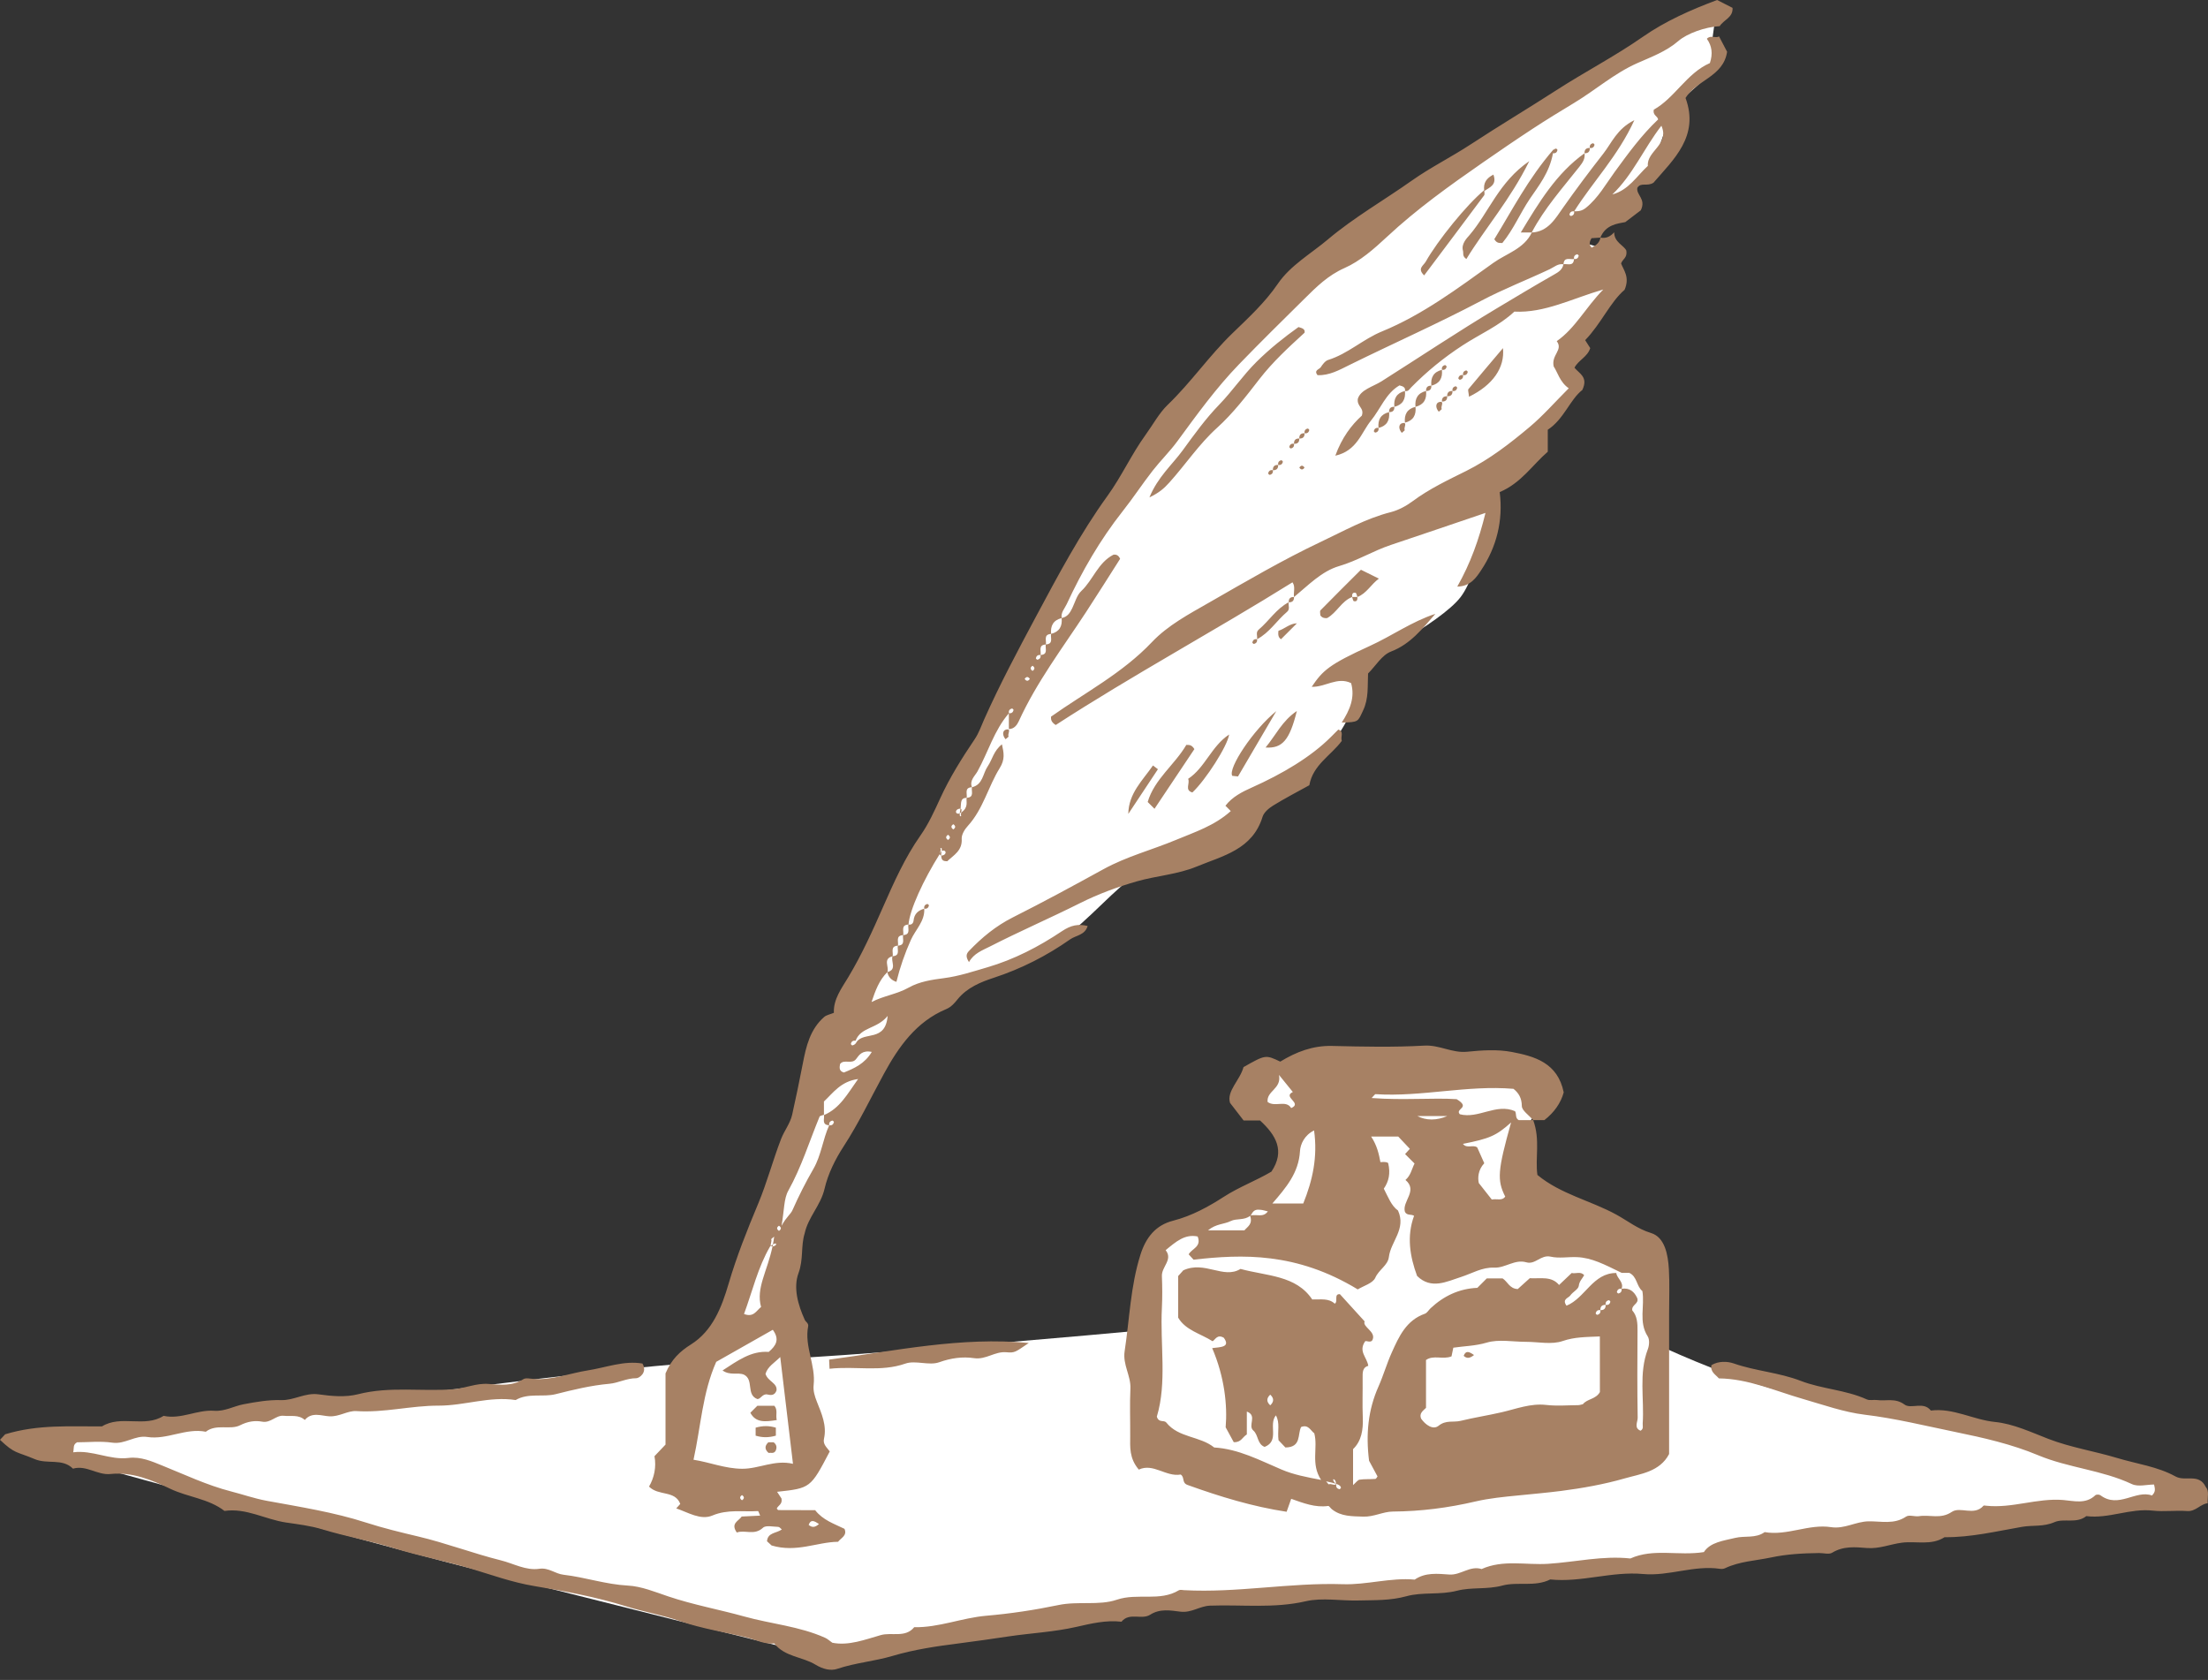 <?xml version="1.0" encoding="utf-8"?>
<!-- Generator: Adobe Illustrator 25.1.0, SVG Export Plug-In . SVG Version: 6.00 Build 0)  -->
<svg version="1.1" id="point" xmlns="http://www.w3.org/2000/svg" xmlns:xlink="http://www.w3.org/1999/xlink" x="0px" y="0px"
	 viewBox="0 0 418 318" style="enable-background:new 0 0 418 318;" xml:space="preserve">
<rect x="0" y="0" width="418" height="318" fill="#333333" stroke="none"/>
<style type="text/css">
	.st0{fill:#FFFFFF;}
	.st1{fill:#A78164;}
</style>
<path class="st0" d="M340.05,264c-8.37-1.85-17.63-5.54-24.88-8.81c0.59-5.92,1.2-16.68-1.79-18.6
	c-4.17-2.67-24.67-12.83-24.67-12.83s-1.07-7.3,0-9.77s4.67-6.57,4.67-6.57s-0.31-4-7.49-4.83c-7.18-0.83-34.75-0.33-40.97,0
	s-9.71,1.05-8.71,4.03c1,2.97,8,5.44,7.67,7.37c-0.33,1.93-0.24,8.27-3.87,10.6s-11.22,5.02-14.59,6.93
	c-3.37,1.91-7.54,3.74-8.71,9.41c-0.67,3.26-0.96,7.74-1.08,10.95c-7.76,0.72-41.71,3.8-64.95,5.22l-2.87-10.84c0,0-0.1-9,4.4-18
	s9.67-24.1,13.83-29.21c4.17-5.12,7.54-10.68,13.77-13.18c6.23-2.51,9.24-1.82,16-4.94c6.76-3.12,11.5-8.83,16.45-13.17
	c4.95-4.33,15.11-6,19.45-9.25c4.33-3.25,17.17-13.06,20-16.99c2.83-3.93,4.35-6.93,5.26-9.76c0.91-2.83,0-5.74,0-5.74
	s15.71-7.98,19.55-13.01c3.84-5.03,6.36-20.58,6.36-20.58l9.5-12.92l5.67-6.5l-1.17-7.1l8.35-12.14l-1.52-6.67l-6.17-1.83
	l15.17-13.5l4.17-11.83c0,0,8.16-6.23,8.67-9c0.51-2.77-1.33-3.93-1.33-3.93l0.66-4.73c0,0-30.3,16.17-36.98,20.83
	s-49.53,35.46-55.61,42.81s-25.58,37.74-33.33,50.3s-28.75,53.74-33.08,62.73c-4.33,8.99-9.67,18.96-9.67,18.96l-8.75,24.69
	l-10.25,29.13l-3.9,6.15c-25.85,1.31-128.27,16.14-128.27,16.14s59.49,16.45,79.12,21.58s74.79,18.83,74.79,18.83
	s35.09-7.33,65.94-11.33s86.16-5.12,108.82-10.05c22.67-4.93,78.67-9.62,78.67-9.62C404.72,274.42,357.05,267.76,340.05,264z"/>
<path class="st1" d="M252.9,280.87c0,0.02-0.01,0.02-0.02,0.03c-0.02-0.02-0.03-0.04-0.05-0.05
	C252.85,280.86,252.88,280.86,252.9,280.87z M213.96,271.84c0.02-3-0.1-6,0.04-8.99c0.11-2.45-1.49-4.52-1.09-7.09
	c0.93-6.09,1.1-12.28,2.99-18.25c1.05-3.33,2.93-5.61,6.19-6.44c3.52-0.9,6.69-2.65,9.59-4.52c2.92-1.88,6.11-3.05,9.02-4.77
	c2.62-3.93,0.86-6.9-2.16-9.68c-0.89,0-1.87,0-3.11,0c-0.63-0.81-1.33-1.72-2.57-3.33c-0.69-2.23,1.89-4.29,2.55-6.77
	c4.17-2.36,4.17-2.36,6.96-1.04c3.03-1.85,6.16-3.05,9.79-2.97c5.83,0.14,11.67,0.27,17.48-0.06c2.86-0.16,5.26,1.44,8.09,1.16
	c2.8-0.28,5.74-0.48,8.47,0.04c4.31,0.82,8.69,2.04,9.83,7.65c-0.54,1.99-1.78,3.79-3.66,5.25c-0.73,0-1.56,0-2.13,0
	c-0.83-0.97-2.13-1.81-2.14-2.67c-0.02-1.54-0.61-2.47-1.58-3.25c-8.81-0.74-17.4,1.57-26.12,1.01c-0.11-0.01-0.23,0.22-0.74,0.73
	c5.99,0.46,11.68-0.08,16.1,0.22c2.78,1.67-0.38,1.76,0.6,2.85c3.54,0.93,6.85-2.13,10.45-0.58c0.33,0.5-0.02,1.31,0.7,1.69
	c0.81,0,1.64,0,2.74,0c1.37,3.72,0.34,7.21,0.8,10.38c4.44,3.67,10.05,4.83,14.94,7.51c2.12,1.16,4.03,2.71,6.56,3.48
	c2.64,0.8,3.23,4.13,3.39,6.88c0.16,2.82,0.04,5.66,0.04,8.49c0,8.83,0,17.65,0,26.47c-1.76,3.38-5.44,3.76-8.39,4.61
	c-3.89,1.12-7.98,1.85-12.08,2.38c-2.7,0.34-5.39,0.58-8.1,0.85c-2.7,0.26-5.49,0.54-8.04,1.13c-5.21,1.22-10.37,1.88-15.7,1.92
	c-1.82,0.01-3.6,1.03-5.58,0.96c-2.1-0.08-4.17,0.01-5.94-1.39c-0.26-0.2-0.52-0.66-0.72-0.63c-2.44,0.35-4.71-0.55-6.99-1.35
	c-0.34,0.97-0.55,1.55-0.87,2.45c-6.41-0.97-12.6-2.86-18.74-5.07c-1.17-0.42-0.49-1.43-1.31-1.98c-2.78,0.5-5.2-2.22-7.93-0.93
	C213.76,276.04,213.95,273.93,213.96,271.84z M253.86,281.6c-0.07-0.29-0.22-0.49-0.96-0.73c0.01-0.08,0.01-0.18-0.01-0.31
	c-0.16-0.77-1.03-0.76-0.05,0.29c-0.41-0.13-0.97-0.27-1.79-0.44c0.18,0.21,0.47,0.59,0.51,0.57c0.37-0.23,1.19,0.34,1.32-0.07
	c0.04,0.04,0.05,0.06,0.09,0.1c-0.09,0.48,0.14,0.78,0.59,0.89C253.64,281.91,253.88,281.68,253.86,281.6z M302.87,252.98
	c-2.63,0.12-4.78,0.09-7.04,0.87c-2.08,0.72-4.61,0.15-6.94,0.15c-2.5,0-5.15-0.53-7.44,0.15c-2.15,0.64-4.34,0.66-6.32,0.96
	c-0.17,0.8-0.26,1.26-0.34,1.64c-1.64,0.67-3.39-0.32-4.83,0.69c0,3.06,0,6.06,0,9.06c-0.58,0.56-1.33,1.04-0.93,2.04
	c0.83,1.18,2.25,2.2,3.31,1.35c1.4-1.14,2.8-0.6,4.16-0.93c2.58-0.63,5.2-1.03,7.79-1.63c2.75-0.63,5.48-1.73,8.46-1.38
	c1.97,0.23,3.99,0.05,5.99,0.04c0.31,0,0.61-0.12,0.92-0.18c0.81-1.04,2.43-0.9,3.22-2.3C302.87,260.25,302.87,256.8,302.87,252.98z
	 M304.86,246.41c0.02-0.08-0.22-0.31-0.29-0.29c-0.46,0.1-0.68,0.41-0.6,0.89c-0.69-0.03-1.03,0.31-1,1
	c-0.48-0.09-0.78,0.13-0.89,0.59c-0.02,0.08,0.22,0.31,0.29,0.29c0.46-0.1,0.68-0.41,0.6-0.89c0.69,0.03,1.03-0.31,1-1
	C304.45,247.09,304.76,246.87,304.86,246.41z M276.95,216.53c0.74,0.97,1.94,0.06,2.71,0.68c0.45,1.01,0.89,1.99,1.33,2.98
	c-1.23,1.32-1.24,2.87-1.03,3.76c1.11,1.41,1.83,2.32,2.45,3.11c1.02-0.18,1.93,0.3,2.55-0.54c-1.57-3.12-1.45-4.93,1.11-14.05
	C283.24,215.01,282,215.52,276.95,216.53z M268.32,211.26c1.65,0.87,3.65,0.87,5.67,0C272.1,211.26,270.21,211.26,268.32,211.26z
	 M244.44,209.75c2.21-0.95-1.73-2.08,0.31-3.04c-0.83-1.03-1.53-1.89-2.62-3.23c0.51,2.66-2.38,3-2.16,5.11
	C241.36,209.66,243.45,208.13,244.44,209.75z M240.87,227.82c2.12,0,4.01,0,5.85,0c1.78-4.41,2.75-8.81,2.05-13.83
	c-1.82,0.88-2.6,2.61-2.67,3.93C245.86,222.01,243.49,224.78,240.87,227.82z M236.72,230.08c1.26-0.27,2.4,0.45,3.3-0.77
	c-0.53-0.12-0.95-0.27-1.38-0.3c-0.61-0.05-1.26-0.15-1.78,0.95C236.81,230.01,236.76,230.04,236.72,230.08z M228.69,232.9
	c2.67,0,4.78,0,6.89,0c0.59-0.71,1.62-1.17,1.08-2.76c-1.05,0.9-2.61,0.46-3.67,1C231.76,231.76,230.2,231.63,228.69,232.9z
	 M219,268.17c0.42,1.27,1.32,0.52,1.82,1.14c2.31,2.88,6.34,2.51,9.04,4.69c4.62,0.28,8.63,2.43,12.76,4.18
	c2.3,0.98,4.67,1.42,7.48,1.96c-2.01-3.06-0.55-6.06-1.29-8.82c-0.73-0.56-1.14-1.74-2.5-1.19c-0.7,1.35,0.11,3.84-2.97,3.87
	c-0.38-0.4-0.93-0.98-1.3-1.37c-0.24-1.74,0.32-3.25-0.5-4.71c-1.47,1.8,0.77,4.82-2.13,5.97c-1.44-0.54-1.16-2.26-2.14-3.1
	c-1.11-0.96,0.83-2.81-1.23-3.59c0,1.51,0,2.96,0,4.33c-0.85,0.5-1.07,1.55-2.48,1.46c-0.25-0.46-0.65-1.19-1.53-2.81
	c0.35-4.13-0.2-9.51-2.55-14.99c1.63-0.2,3.5-0.17,2.2-1.96c-1.23-0.71-1.58,0.32-2.12,0.66c-2.28-1.45-5.11-2.07-6.52-4.47
	c0-2.75,0-5.4,0-7.87c0.56-0.62,1-1.11,0.96-1.08c4.08-1.89,7.63,1.73,10.84-0.27c5.04,1.37,10.51,1.19,13.58,5.78
	c1.65,0.04,3.1-0.28,4.27,0.8c0.68-0.41-0.24-1.87,0.97-1.8c1.62,1.78,3.15,3.47,4.68,5.15c-0.46,1.04,2.08,1.88,1.54,3.38
	c-0.3,0.88-1.28,0.13-1.47,0.43c-1.28,1.91,0.38,2.97,0.62,4.6c-1.11,0.29-1.08,1.28-1.07,2.29c0.03,2.5-0.07,5,0.03,7.49
	c0.1,2.34-0.25,4.47-1.84,5.99c0,2.3,0,4.42,0,6.81c0.58-0.5,0.88-0.98,1.25-1.03c0.97-0.14,1.97-0.06,2.96-0.14
	c0.18-0.02,0.34-0.38,0.42-0.47c-0.62-1.16-1.21-2.25-1.6-2.97c-0.64-5.09-0.17-9.66,1.78-14.04c0.94-2.11,1.57-4.35,2.52-6.45
	c1.36-3.03,2.74-6.1,6.27-7.34c0.42-0.15,0.71-0.69,1.07-1.03c2.5-2.34,5.43-3.72,8.86-3.87c0.61-0.61,1.2-1.2,1.79-1.79
	c0.99,0,1.99,0,2.98,0c0.95,0.59,1.31,1.96,2.88,2.02c0.72-0.65,1.54-1.39,2.27-2.05c2.09,0.11,4.11-0.45,5.55,1.28
	c0.96-0.91,1.67-1.59,2.39-2.27c0.78,0.2,1.68-0.38,2.36,0.42c-0.36,0.66-0.92,1.13-1.02,2.02c-0.08,0.65-1.14,1.14-1.6,1.81
	c-0.35,0.51-1.63,0.68-0.72,1.94c3.55-1.45,4.98-6.21,9.42-6.19c0.14,1.06,1.49,1.73,1,3c-0.48-0.09-0.78,0.13-0.89,0.59
	c-0.02,0.08,0.22,0.31,0.29,0.29c0.46-0.1,0.68-0.41,0.6-0.89c1.53-0.24,2.42,0.56,2.97,1.77c0.37,1.1-1.13,1.23-0.94,2.33
	c0.93,1.04,1.01,2.43,0.99,3.9c-0.04,5.48-0.06,10.95,0.03,16.43c0.01,0.77-0.75,1.92,0.55,2.44c0.62-0.36,0.37-0.91,0.4-1.38
	c0.32-4.68-0.78-9.44,0.97-14.04c0.28-0.72,0.36-1.85-0.02-2.44c-1.76-2.73-0.53-5.74-1.01-8.58c-1.13-0.9-0.97-2.75-2.48-3.44
	c-0.79,0-1.62,0-1.45-0.01c-3.25-1.58-5.64-2.86-8.46-2.97c-1.66-0.07-3.4,0.27-4.98-0.09c-1.84-0.42-2.9,1.57-4.6,1.07
	c-2.19-0.63-3.98,1.1-6.08,1.01c-2.28-0.1-4.18,1.09-6.26,1.76c-2.72,0.87-5.67,2.44-8.34-0.19c-1.35-3.67-2-7.48-0.57-11.38
	c-0.52-0.36-1.33,0.01-1.73-0.75c-0.59-1.99,2.53-3.98,0.1-6.04c1-0.84,1.19-2.07,1.72-3.11c-0.63-0.63-1.22-1.21-1.79-1.79
	c0.32-0.35,0.64-0.7,0.9-0.99c-0.83-0.87-1.62-1.72-2.2-2.33c-1.72,0-3.17,0-5.13,0c1.13,1.71,1.47,3.31,1.76,4.85
	c0.88-0.09,1.34,0.01,1.47,0.2c0.46,1.92,0.12,3.45-0.83,4.82c0.82,1.57,1.42,3.24,2.69,4.14c1.59,3.5-1.37,5.85-1.73,8.8
	c-0.19,1.58-1.9,2.39-2.57,3.92c-0.46,1.05-2.23,1.53-3.32,2.21c-11.64-7.07-21.85-6.67-31.09-5.63c-0.31-0.34-0.62-0.69-0.92-1.01
	c0.59-1.09,2.48-1.4,1.7-3.38c-2.43-0.5-4.09,0.97-6.06,2.59c1.43,1.81-0.78,3.12-0.71,4.91c0.08,2,0.1,4,0,5.99
	C219.6,254.6,220.95,261.68,219,268.17z M240.47,264c-0.73,0.68-0.73,1.34,0,2.02C241.2,265.34,241.2,264.67,240.47,264z
	 M177.92,161.59c-0.02,0.19,0.03,0.33,0.25,0.34c0-0.24,0.02-0.52,0.1-0.89C178.15,161.22,178.03,161.41,177.92,161.59z
	 M146.33,235.56c-0.11,0.07-0.24,0.16-0.38,0.27c0.04,0.07,0.15,0.11,0.31,0.1C146.28,235.81,146.31,235.68,146.33,235.56z
	 M181.82,153.07c-0.03,0.28-0.07,0.57-0.15,0.9c0.1-0.06,0.19-0.12,0.28-0.18C182.03,153.45,182.13,153.12,181.82,153.07z
	 M122.87,281.4c0.98-1.69,1.41-3.68,1.03-5.75c0.72-0.76,1.4-1.47,2.09-2.2c0-4.65,0-9.31,0-13.47c1.12-2.66,2.7-4.15,4.84-5.5
	c4.08-2.57,5.8-7.04,7.1-11.47c1.53-5.2,3.52-10.19,5.61-15.18c1.66-3.97,2.76-8.17,4.32-12.21c0.62-1.61,1.74-2.96,2.11-4.63
	c0.72-3.21,1.38-6.44,2.01-9.67c0.63-3.28,1.39-6.49,4.04-8.81c0.44-0.38,1.12-0.49,1.84-0.79c-0.11-2.58,1.47-4.64,2.72-6.73
	c2.56-4.26,4.58-8.73,6.58-13.28c2.04-4.62,4.13-9.35,7.1-13.57c1.5-2.13,2.61-4.57,3.7-6.95c1.82-3.99,4.13-7.66,6.57-11.28
	c0.77-1.14,1.23-2.48,1.79-3.75c2.96-6.63,6.38-13.05,9.79-19.42c4.18-7.8,8.35-15.68,13.56-22.89c2.67-3.69,4.53-7.85,7.21-11.55
	c1.37-1.89,2.58-4.14,4.18-5.67c4.4-4.23,7.85-9.28,12.23-13.52c3.04-2.94,6.16-5.8,8.61-9.38c2.39-3.51,6.28-5.7,9.5-8.42
	c4.91-4.14,10.57-7.38,15.84-11.1c3.58-2.53,7.52-4.48,11.19-6.89c5.34-3.5,10.84-6.78,16.22-10.25
	c5.36-3.46,11.06-6.41,16.31-10.07c4.35-3.03,9.16-5.15,14.11-7c0.95,0.49,1.92,0.98,2.92,1.49c0.13,1.82-1.69,2.27-2.43,3.46
	c-2.76,0.15-6.18,1.38-7.85,2.83c-2.28,1.97-5.09,2.99-7.77,4.18c-4.34,1.93-7.88,5.07-11.89,7.49c-2.67,1.61-5.33,3.24-7.94,4.95
	c-3.16,2.07-6.27,4.2-9.37,6.35c-6.31,4.38-12.54,8.83-18.18,14.09c-2.43,2.26-5.06,4.59-8.03,5.9c-3.12,1.38-5.31,3.56-7.58,5.81
	c-4.15,4.1-8.31,8.19-12.36,12.38c-4.36,4.5-8.02,9.58-11.72,14.62c-1.42,1.93-3.16,3.63-4.66,5.55c-1.96,2.51-3.7,5.18-5.66,7.65
	c-4.31,5.46-7.71,11.37-10.62,17.63c-0.41,0.87-1.13,1.56-0.94,2.62c-1.58,0.39-2.16,1.45-2,3c-1.5,0.09-0.85,1.24-1,2
	c-1.5,0.09-0.85,1.24-1,2c-0.48-0.08-0.78,0.14-0.89,0.59c-0.02,0.08,0.22,0.31,0.29,0.29c0.46-0.1,0.68-0.41,0.59-0.89
	c1.5-0.09,0.85-1.24,1-2c1.5-0.09,0.85-1.24,1-2c1.58-0.39,2.16-1.45,2-3c1.07-0.19,1.58-0.97,2.01-1.87
	c0.53-1.11,0.87-2.46,1.72-3.25c2.24-2.11,3.14-5.37,6.1-6.88c0.44-0.03,0.91,0.03,1.24,0.79c-2.08,3.26-4.23,6.7-6.45,10.09
	c-4.44,6.78-9.36,13.25-12.75,20.69c-0.28,0.6-0.85,1.47-1.86,1.44c0-1,0-2,0-3c0.48,0.08,0.78-0.14,0.89-0.59
	c0.02-0.08-0.22-0.31-0.29-0.29c-0.46,0.1-0.68,0.41-0.59,0.89c-2.8,3.23-3.93,7.36-5.95,11.01c-0.49,0.88-1.55,1.71-1.05,2.99
	c-1.5,0.09-0.85,1.24-1,2c-1.22,0.07-1.02,0.85-1.15,2.07c-0.07-0.01-0.17-0.01-0.3,0.02c-0.81,0.16-0.77,1.15,0.15,0.88
	c-0.09,0.78,0.29,0.49,0.27,0.45c-0.1-0.16-0.05-0.4,0.01-0.63c1.44-1,0.88-2.07,1.02-2.78c1.5-0.09,0.85-1.24,1-2
	c2.09-0.48,2.05-2.6,2.98-3.95c0.88-1.28,1.12-2.95,2.7-4.17c0.37,1.65,0.6,2.85-0.42,4.49c-2.19,3.53-3.13,7.76-6.03,10.94
	c-0.6,0.65-1.22,1.66-1.17,2.46c0.14,2.23-1.5,3.07-2.74,4.24c-0.58-0.02-1.14-0.04-1.13-1.08c0.07,0,0.14,0,0.25-0.02
	c0.81-0.16,0.77-1.15-0.15-0.88c0.09-0.78-0.29-0.49-0.27-0.45c0.15,0.25-0.05,0.69-0.08,1c-3.17,5.02-5.73,10.65-5.95,13.41
	c-1.5,0.09-0.85,1.24-1,2c-1.5,0.09-0.85,1.24-1,2c-1.5,0.09-0.85,1.24-1,2c-1.93,0.47-0.62,2.02-1,3c-1.55,1.52-2.27,3.5-3,5.67
	c2.28-1.18,4.83-1.49,6.99-2.71c2.11-1.19,4.5-1.52,6.71-1.81c2.87-0.37,5.46-1.25,8.18-2.04c5.14-1.5,9.8-3.93,14.15-6.84
	c1.75-1.17,3.08-1.41,4.88-1c-0.49,1.74-2.2,1.76-3.3,2.53c-4.45,3.12-9.25,5.57-14.47,7.28c-2.48,0.81-5.03,1.85-6.83,4.05
	c-0.59,0.73-1.21,1.48-2.2,1.89c-5.64,2.37-8.97,7.1-11.74,12.18c-2.53,4.63-4.78,9.38-7.68,13.84c-1.53,2.35-2.94,5.16-3.58,7.96
	c-0.73,3.17-3.11,5.38-3.77,8.47c-0.75,2.39-0.2,4.89-1.16,7.5c-1.03,2.78-0.11,6.02,1.18,8.86c0.19,0.41,0.76,0.63,0.64,1.24
	c-0.74,3.79,1.46,7.3,1.04,11.09c-0.12,1.06,0.18,2.09,0.63,3.21c0.85,2.14,1.9,4.46,1.33,6.95c-0.26,1.11,0.63,1.74,1.09,2.42
	c-3.64,6.95-3.64,6.95-9.97,7.64c0.32,0.49,0.65,0.99,0.83,1.26c0.23,1.12-0.64,1.3-0.89,1.91c0.07,0.07,0.19,0.29,0.3,0.29
	c2.31,0.02,4.63,0.02,6.97,0.02c1.46,1.89,3.59,2.57,5.55,3.53c0.55,1.28-0.63,1.69-1.22,2.45c-4.01,0.05-7.84,2.1-12.58,0.7
	c0.08,0.07-0.4-0.37-0.87-0.8c0.14-1.68,1.75-1.48,2.81-2.23c-0.24-0.19-0.46-0.49-0.68-0.49c-0.98-0.02-2.34-0.35-2.89,0.16
	c-1.66,1.55-3.45,0.33-4.95,0.91c-1.25-1.75,0.36-2.18,0.92-3.03c1.12-0.05,2.24-0.11,3.49-0.17c-0.2-0.43-0.32-0.87-0.41-0.86
	c-2.88,0.18-5.73-0.38-8.63,0.84c-2.22,0.94-4.6-0.59-6.84-1.35c0.21-0.24,0.42-0.47,0.76-0.85
	C127.79,282.06,124.66,283.23,122.87,281.4z M153.09,288.66c0.62,0.5,1.18,0.53,1.95-0.18
	C154.11,287.87,153.47,287.56,153.09,288.66z M195.47,127c0.47-0.32,0.47-0.66,0-0.98C195,126.34,195,126.67,195.47,127z
	 M193.98,128.51c0.32,0.47,0.66,0.47,0.98,0C194.64,128.04,194.3,128.04,193.98,128.51z M180.47,157c0.47-0.32,0.47-0.66,0-0.98
	C180,156.34,180,156.67,180.47,157z M179.47,159c0.47-0.32,0.47-0.66,0-0.98C179,158.34,179,158.67,179.47,159z M140.47,283.01
	c-0.47,0.32-0.47,0.66,0,0.98C140.94,283.67,140.94,283.34,140.47,283.01z M161.08,197.6c-0.02,0.08,0.22,0.31,0.29,0.29
	c0.46-0.1,0.68-0.41,0.77-0.62c1.38-2.09,5.49,0.06,5.9-4.96c-2.02,2.51-5.05,2.04-6.07,4.7
	C161.49,196.92,161.18,197.14,161.08,197.6z M159.76,203.02c1.95-0.79,3.92-1.64,5.28-3.9c-1.79-0.37-2.4,0.58-2.94,1.31
	c-0.84,1.16-2.31-0.04-3.07,0.99C158.91,202.11,158.83,202.76,159.76,203.02z M147.95,232.04c1-1.79,1.71-2.15,2.08-2.98
	c1.18-2.67,2.51-5.29,3.97-7.82c1.49-2.59,1.76-5.58,2.98-8.24c0.48,0.09,0.78-0.14,0.89-0.59c0.02-0.08-0.22-0.31-0.29-0.29
	c-0.46,0.1-0.68,0.41-0.6,0.89c-1.5-0.09-0.85-1.24-1-1.93c3.04-1.3,4.44-4,6.47-6.83c-3.28,0.45-4.71,2.6-6.47,4.26
	c0,0.85,0,1.68,0,2.51c-0.28,0.12-0.74,0.16-0.83,0.36c-1.93,4.68-3.42,9.53-5.91,14C148.37,226.93,148.49,229.04,147.95,232.04z
	 M147.47,233c0.47-0.32,0.47-0.66,0-0.98C147,232.34,147,232.67,147.47,233z M140.85,248.73c1.82,0.7,2.31-0.6,3.23-1.33
	c-1-3.58,1.18-6.7,2.17-11.47c0.05,0,0.09,0,0.16-0.01c0.69-0.14,0.75-0.86-0.09-0.36c0.09-0.48,0.18-0.97,0.24-1.48
	c-0.21,0.18-0.59,0.47-0.57,0.51c0.2,0.32-0.2,0.98-0.05,1.24c-0.05,0.04-0.09,0.06-0.14,0.1
	C143.46,239.92,142.46,244.39,140.85,248.73z M131.29,276.32c3.08,0.48,5.98,1.69,9.2,1.71c3.22,0.02,6.14-1.76,9.63-0.94
	c-0.82-6.86-1.58-13.22-2.41-20.21c-1.12,1.12-2.36,1.77-2.79,3.18c0.43,1.44,2.29,1.73,2.08,3.16c-0.37,1.02-1.14,0.88-1.72,0.75
	c-0.93-0.2-1.23,0.85-1.89,0.87c-2.21-0.82-0.6-3.66-2.56-4.63c-1.18-0.49-2.6,0.24-4.04-0.79c2.84-1.84,5.42-3.76,8.74-3.51
	c1.41-1.2,2.1-2.37,0.77-4.19c-3.62,2.05-7.25,4.1-10.71,6.07C132.97,263.7,132.7,269.93,131.29,276.32z M417.57,281.46
	c-1.3-2.66-3.85-0.94-5.73-1.98c-3.4-1.88-7.34-2.37-11.04-3.49c-4.3-1.3-8.77-1.98-13-3.61c-3.31-1.28-6.67-2.87-10.12-3.21
	c-4.14-0.41-7.9-2.7-12.15-2.16c-1.4-1.81-3.74-0.21-4.99-1.14c-1.76-1.3-3.47-0.61-5.18-0.85c-0.65-0.09-1.4,0.13-1.95-0.12
	c-4.01-1.82-8.48-1.95-12.54-3.52c-4.09-1.58-8.5-1.84-12.63-3.28c-1.22-0.43-2.91-0.49-4.24,0.31c-0.26,1.31,0.78,1.78,1.4,2.51
	c5.59,0.07,10.64,2.37,15.88,3.88c3.88,1.12,7.81,2.52,11.7,2.99c5.85,0.7,11.5,2.11,17.21,3.28c5.31,1.09,10.65,2.3,15.66,4.4
	c5.75,2.4,12.07,2.79,17.74,5.46c1.19,0.56,2.86,0.08,4.2,0.08c0.19,0.88,0.33,1.35-0.4,2.08c-3.05-1.14-6.32,2.54-9.76-0.05
	c-0.21-0.16-0.79-0.17-0.96,0c-1.82,1.75-4.1,1.06-6.1,0.9c-4.94-0.4-9.67,1.62-14.59,1.08c-0.16-0.02-0.42-0.07-0.49,0.01
	c-1.75,2-4.4,0.08-5.99,1.16c-2.11,1.43-4.15,0.49-6.19,0.81c-0.81,0.13-1.89-0.31-2.46,0.08c-2.27,1.54-4.74,0.86-7.12,0.9
	c-2.43,0.04-4.54,1.49-7.09,1.1c-4.22-0.65-8.29,1.68-12.57,0.94c-1.7,1.23-3.75,0.65-5.56,1.09c-2.22,0.54-4.72,0.81-5.95,2.69
	c-4.84,0.77-9.5-0.77-13.91,1.21c-5.25-0.57-10.39,0.68-15.58,1.01c-4.2,0.27-8.51-0.84-12.58,0.99c-2.2-0.7-3.94,1.18-6.09,1.04
	c-2.23-0.15-4.55-0.44-6.58,0.96c-4.58-0.41-9.1,1.02-13.58,0.87c-10.08-0.33-20.03,1.68-30.08,1.13c-0.33-0.02-0.74-0.13-0.99,0.02
	c-3.64,2.19-7.83,0.46-11.75,1.79c-3.39,1.15-7.3,0.22-11.06,1.01c-4.47,0.93-9.09,1.63-13.64,2.02c-4.64,0.4-8.99,2.26-13.65,2.17
	c-1.69,2.07-4.25,0.9-6.35,1.5c-2.95,0.84-6.08,2.06-9.15,1.44c-0.56-0.39-0.92-0.74-1.35-0.93c-4.89-2.2-10.24-2.62-15.33-4.04
	c-4.78-1.33-9.67-2.21-14.41-3.81c-2.46-0.83-5.06-1.91-7.62-2.04c-4.18-0.22-8.09-1.58-12.17-2.05c-1.6-0.18-2.8-1.39-4.59-1.13
	c-2.55,0.38-4.87-1-7.3-1.6c-5.27-1.32-10.34-3.26-15.66-4.52c-3.25-0.77-6.61-1.58-9.86-2.63c-6.08-1.96-12.48-2.96-18.79-4.12
	c-2.33-0.43-4.51-1.2-6.77-1.78c-4.51-1.16-8.69-3.15-12.98-4.88c-1.97-0.79-4.05-1.74-6.42-1.45c-3.54,0.44-6.81-1.54-10.46-1.07
	c0.19-0.87-0.09-1.43,0.73-1.89c2.06,0,4.42-0.26,6.69,0.07c2.39,0.34,4.28-1.44,6.6-1.08c3.77,0.58,7.29-1.75,11.08-0.99
	c2-1.56,4.63-0.28,6.48-1.22c1.5-0.76,2.87-0.93,4.17-0.69c1.68,0.31,2.6-1.26,4.1-1.11c1.36,0.14,2.82-0.27,3.99,0.79
	c1.34-1.58,3.14-0.77,4.67-0.69c1.86,0.1,3.46-1.09,5.08-0.99c5.27,0.35,10.39-1.05,15.59-1.03c4.9,0.01,9.65-1.82,14.58-1.06
	c2.39-1.4,5.13-0.5,7.56-1.11c3.38-0.85,6.7-1.66,10.19-1.97c1.68-0.15,3.26-1.06,5.09-1.05c0.55,0,2.17-1.1,1.16-2.78
	c-3.48-0.6-6.91,0.76-10.3,1.29c-3.41,0.53-6.71,1.87-10.27,1.63c-0.66-0.04-1.5-0.26-1.97,0.04c-2.09,1.34-4.39,1.08-6.61,0.9
	c-2.33-0.18-4.4,0.83-6.59,1c-6.02,0.47-12.08-0.59-18.1,0.95c-2.35,0.6-5.01,0.37-7.46,0.02c-2.56-0.36-4.66,1.17-7.1,1.09
	c-2.41-0.07-4.74,0.34-7.12,0.79c-1.85,0.35-3.55,1.38-5.55,1.23c-3.23-0.24-6.28,1.68-9.58,0.96c-3.61,2.3-8.05-0.24-11.67,2
	c-6.03,0.04-12.08-0.41-18.32,1.49c-0.13,0.13-0.55,0.59-0.98,1.05c2.85,2.71,3.07,2.17,6.57,3.65c2.43,1.03,5.24-0.21,7.25,1.81
	c2.51-0.74,4.63,1.27,7.09,1.01c4.1-0.42,7.77,1.1,11.33,2.8c3.35,1.6,7.23,1.85,10.26,4.19c4.11-0.6,7.72,1.61,11.64,2.19
	c2.24,0.33,4.63,0.61,6.9,1.3c4.46,1.36,9.09,2.17,13.53,3.56c4.74,1.49,9.63,2.4,14.39,3.82c4,1.2,7.93,2.64,12.18,3.35
	c5.8,0.97,11.7,2.06,17.36,3.83c3.41,1.07,6.92,1.65,10.31,2.83c4.1,1.43,8.48,2.06,12.71,3.12c1.67,0.42,3.24,1.3,5.05,1.08
	c2,2.56,5.34,2.51,7.81,4.02c1.47,0.89,2.91,1.2,4.13,0.79c3.43-1.15,7.04-1.43,10.48-2.45c4.09-1.21,8.3-1.83,12.49-2.36
	c3.18-0.4,6.41-0.88,9.54-1.34c4.22-0.62,8.52-0.83,12.7-1.78c2.83-0.64,5.65-1.33,8.59-0.99c1.49-1.84,3.83-0.29,5.44-1.33
	c1.86-1.19,3.88-0.8,5.72-0.57c2.11,0.26,3.65-1.07,5.6-1.14c6.03-0.22,12.07,0.56,18.11-0.83c3.16-0.73,6.64-0.06,9.97-0.15
	c3.05-0.08,6.03,0.05,9.13-0.81c3.01-0.83,6.34-0.2,9.57-1.04c2.73-0.71,5.68-0.19,8.59-0.98c2.87-0.77,6.14,0.31,9.04-1.15
	c5.91,0.61,11.65-1.58,17.58-1.03c4.89,0.45,9.64-1.72,14.58-0.98c0.3,0.05,0.67,0.01,0.94-0.12c2.76-1.31,5.78-1.41,8.69-2.03
	c3.07-0.65,6.06-0.8,9.12-0.84c0.83-0.01,1.86,0.31,2.46-0.06c2.12-1.3,4.4-1.07,6.61-0.89c2.33,0.18,4.4-0.73,6.59-1.01
	c2.69-0.35,5.54,0.59,8.08-1.04c4.99,0.05,9.81-1.12,14.67-1.96c2.02-0.35,4.04,0.03,6.14-0.89c1.77-0.77,4.18,0.34,6.02-1.14
	c4.26,0.54,8.3-1.53,12.59-1.04c2.14,0.24,4.34-0.08,6.49,0.08c1.63,0.13,2.48-1.32,3.9-1.48
	C417.86,283.41,418.28,282.25,417.57,281.46z M319.09,18.54c2.66,7.25-2.27,11.64-6.07,16.05c-1.2,0.77-2.39-0.14-3.05,0.96
	c-0.26,1.36,1.71,2.09,0.65,4.26c-0.43,0.33-1.47,1.12-2.93,2.23c-1.47,0.29-3.73,0.48-4.72,2.94c-0.6,0.03-1.19,0.07-1.67,0.11
	c-0.45,0.74-0.49,1.29,0.04,1.79c0.78-0.44,1.49-0.91,1.64-1.9c1.03,0.2,1.86-0.18,2.61-1.01c-0.04,1.89,1.91,2.52,2.3,3.49
	c0.2,1.37-0.7,1.54-1,2.41c0.46,1.25,1.7,2.57,0.66,4.99c-2.72,2.32-4.44,6.42-7.46,9.53c0.31,0.48,0.63,0.97,0.96,1.5
	c-0.51,1.68-2.27,2.29-2.98,3.72c0.89,1.1,2.66,1.75,1.48,4.21c-2.34,1.82-3.47,5.52-6.54,7.53c0,1.4,0,2.71,0,4.16
	c-2.9,2.5-5.04,5.93-9.1,7.64c0.68,5.39-0.58,10.4-3.54,14.83c-0.87,1.3-1.96,3.02-4.49,3.06c2.51-4.44,4.09-8.86,5.34-13.95
	c-6.21,2.1-12.05,4.11-17.9,6.06c-3.36,1.12-6.37,3-9.82,4.01c-3.3,0.97-5.85,3.65-8.53,5.86c-0.13-0.95,0.31-1.97-0.29-2.79
	c-14.89,9.28-30.32,17.6-44.82,27.01c-0.93-0.59-0.9-1.09-0.89-1.58c6.46-4.57,13.54-8.24,19.1-14.11c3.02-3.19,7.03-5.31,10.85-7.5
	c6.98-4,13.95-8.09,21.21-11.52c4.28-2.02,8.48-4.4,13.18-5.59c1.43-0.36,2.96-1.2,4.1-2.05c3.17-2.36,6.72-4.03,10.16-5.74
	c4.46-2.23,8.28-5.2,12.01-8.33c2.54-2.13,4.75-4.67,7.4-7.32c-1.69-1.16-2.14-3.11-2.85-4.13c-0.49-2.23,1.85-3.1,0.58-4.79
	c3.55-2.49,5.37-6.25,8.81-9.78c-6.02,1.75-11.07,4.47-16.84,4.19c-2.86,2.69-6.54,4.26-9.81,6.4c-3.56,2.32-6.74,4.92-9.69,7.91
	c-0.33,0.33-0.57,0.87-1.2,0.71c0.11-0.63-0.27-0.87-1.04-1.06c-2.6,1.51-3.59,4.46-5.43,6.71c-1.79,2.19-2.6,5.68-6.72,6.6
	c1.25-3.44,3.09-5.84,5.02-7.58c0.51-1.52-0.96-1.67-0.76-3.18c0.52-1.74,2.93-2.33,4.49-3.32c7.25-4.59,14.4-9.37,21.75-13.77
	c3.58-2.14,7.18-4.31,10.82-6.38c0.86-0.49,1.68-0.94,1.87-2.01c0.76-0.15,1.91,0.5,2-1c0.48,0.08,0.78-0.14,0.89-0.59
	c0.02-0.08-0.22-0.31-0.29-0.29c-0.46,0.1-0.68,0.41-0.59,0.89c-0.76,0.15-1.92-0.49-2,1c-1.06-0.18-1.74,0.52-2.61,0.93
	c-4.31,2.03-8.74,3.74-12.98,5.98c-8.15,4.3-16.6,8.04-24.88,12.12c-1.98,0.98-3.84,2.04-6.1,1.96c-0.74-0.95,0.32-1.08,0.6-1.49
	c0.36-0.54,0.84-1.21,1.4-1.39c3.75-1.16,6.6-3.93,10.22-5.41c7.68-3.15,14.33-8.15,21.05-12.96c2.51-1.8,5.81-2.65,7.3-5.76
	c3.08-0.13,4.5-2.7,5.9-4.68c2.45-3.48,5.01-6.89,7.63-10.24c1.6-2.04,2.58-4.71,5.88-6.34c-3.11,6.81-7.86,11.65-11.4,17.26
	c-0.48-0.08-0.78,0.14-0.89,0.59c-0.02,0.08,0.22,0.31,0.29,0.29c0.46-0.1,0.68-0.41,0.59-0.89c0.81,0.01,1.48-0.05,2.24-0.66
	c2.33-1.87,3.77-4.49,5.44-6.78c2.56-3.51,5.09-6.98,8.23-9.95c-0.1-0.66-1.06-0.78-0.82-1.85c4-2.24,6.23-6.9,10.62-8.82
	c0.59-1.77,0.39-3.24-0.57-4.6c0.7-0.77,1.6-0.04,2.31-0.44c0.55,1.05,1.05,2,1.52,2.9C326.27,14.51,321.2,15.12,319.09,18.54z
	 M314.52,23.8c-3.37,4.38-5.42,9.33-9.29,13.01c3.1-0.83,4.62-3.48,6.73-5.41C311.69,28.6,316.12,27.37,314.52,23.8z M183.44,182.12
	c0.91-1.66,2.55-2.23,3.98-2.96c5.61-2.87,11.41-5.38,17.04-8.2c3.48-1.74,7.02-3.05,10.78-4.13c3.74-1.07,7.65-1.29,11.29-2.79
	c5.01-2.06,10.58-3.22,12.49-9.43c0.26-0.84,1.2-1.63,2.01-2.13c2.24-1.38,4.58-2.59,6.84-3.84c0.68-3.86,4.13-5.66,6.15-8.4
	c-0.29-0.78,0.49-1.75-0.66-2.14c-0.48,0.48-0.95,0.95-1.42,1.42c-3.76,3.76-9.17,6.97-14.99,9.57c-1.75,0.78-3.68,1.75-4.96,3.43
	c0.27,0.27,0.51,0.51,1.01,1.01c-3.1,2.79-6.83,3.98-10.4,5.47c-4.54,1.89-9.33,3.13-13.68,5.52c-5.68,3.12-11.38,6.22-17.17,9.13
	c-3.22,1.62-5.88,3.82-8.33,6.38C182.9,180.59,182.8,181.12,183.44,182.12z M255.78,129.31c0.78,2.75-0.27,5.13-1.77,7.46
	c3.27-0.05,3.03-0.17,4.03-2.26c1.11-2.32,0.83-4.69,0.95-7.02c1.46-1.46,2.63-3.5,4.33-4.15c3.7-1.41,5.95-4.33,8.41-7.14
	c-4.45,1.45-8.21,4.16-12.38,6.06c-7.77,3.54-8.93,4.65-11.03,7.75C250.88,130.1,253.19,128.04,255.78,129.31z M156.96,257.37
	c0.03,0.53,0.04,0.86,0.08,1.73c4.99-0.55,9.69,0.66,14.36-0.98c1.92-0.67,4.47,0.43,6.39-0.25c2.24-0.8,4.43-1.1,6.6-0.78
	c2.25,0.34,3.93-1.3,6.08-1.12c1.7,0.15,1.71-0.02,4.29-1.75C181.93,253,169.48,255.71,156.96,257.37z M245.82,61.91
	c-2.69,1.92-5.42,4.08-7.96,6.6c-2.56,2.54-4.56,5.52-7.04,8.08c-2.59,2.67-4.72,5.64-6.9,8.63c-2.02,2.77-4.72,5.04-6.32,8.94
	c1.89-0.92,2.77-1.71,3.79-2.84c3.06-3.4,5.59-7.24,9.01-10.33c3.01-2.72,5.54-6.02,8-9.2c2.57-3.32,5.54-6.03,8.57-8.81
	C247.09,62.37,246.69,62.14,245.82,61.91z M278.18,44.52c-0.47,0.54-1.6,1.65-1.22,2.95c0.13,0.45-0.19,1,0.64,1.56
	c3.65-5.97,8.34-11.27,11.91-18.53C283.72,34.48,281.86,40.22,278.18,44.52z M282.89,45.28c0.51,0.86,1.05,0.69,1.52,0.72
	c2.1-2.55,3.36-5.61,5.19-8.34c1.66-2.47,3.71-4.92,4.4-8.66c0.46,0.07,0.75-0.15,0.85-0.59c0.02-0.08-0.22-0.31-0.29-0.29
	c-0.2,0.04-0.34,0.13-0.45,0.25c0.01-0.04,0.02-0.08,0.02-0.12C289.28,33.85,286.27,39.79,282.89,45.28z M251.24,117
	c1.83-1.01,2.7-3.2,4.73-3.99c-0.04-0.49,0.06-0.93,0.66-0.79c0.16,0.04,0.23,0.52,0.34,0.79c1.75-0.68,2.58-2.4,4.07-3.48
	c-1.15-0.57-2.23-1.1-3.4-1.68c-2.6,2.59-5.15,5.12-7.66,7.68c-0.16,0.17-0.02,0.64-0.02,0.96
	C250.28,116.94,250.72,117.06,251.24,117z M299.97,29.01c-5.35,3.84-8.61,9.28-12.07,15c1.07,0,1.57,0,2.07,0
	c2.4-4.58,5.85-8.42,9.02-12.44C299.65,30.73,300.11,30.04,299.97,29.01z M269.92,49.51c-0.45,0.8-1.67,1.31-0.31,2.62
	c3.8-5.06,7.59-10.09,11.35-15.15c0.16-0.21,0.02-0.65,0.02-0.98C277.66,38.73,272.15,45.56,269.92,49.51z M224.58,141.01
	c-2.2,3.77-6.03,6.46-7.31,10.8c0.46,0.46,0.8,0.8,1.29,1.29c2.57-3.84,5.11-7.65,7.55-11.3
	C225.57,140.91,225.06,141.02,224.58,141.01z M225.73,150.01c2.53-2.37,6.65-8.8,6.96-10.97c-3.36,2.21-4.54,6.26-7.76,8.39
	C225.33,148.31,224.2,149.57,225.73,150.01z M233.28,146.86c0.37,0.04,0.82,0.09,1.09,0.12c2.29-3.91,4.51-7.71,7.25-12.37
	C237.23,138.17,232.43,145.45,233.28,146.86z M284.53,65.9c-2.24,2.65-4.41,5.19-6.54,7.76c-0.14,0.17,0.04,0.62,0.11,1.44
	C282.62,72.9,284.91,69.59,284.53,65.9z M170.97,177.01c-0.15,0.76,0.5,1.91-1,2c-0.15,0.76,0.5,1.91-1,2c-0.38,0.98,0.93,2.53-1,3
	c0.22,0.95,0.79,1.55,1.73,1.85c0.69-2.8,1.6-5.39,2.74-7.94c0.87-1.95,2.67-3.54,2.53-5.91c-1.15,0.32-1.9,0.98-2.02,2.26
	c-0.05,0.49-0.38,0.86-0.98,0.74C171.82,175.76,172.47,176.92,170.97,177.01z M245.51,134.59c-2.78,1.86-3.97,4.55-5.92,6.91
	C242.78,141.71,244.14,140.08,245.51,134.59z M213.6,154.07c1.87-2.82,3.74-5.64,5.61-8.46c-0.31-0.24-0.63-0.47-0.94-0.71
	C216.32,147.73,213.65,150.16,213.6,154.07z M238.29,119.18c-0.62,0.52-0.2,1.22-0.32,1.82c2.35-1.23,3.72-3.53,5.68-5.18
	c0.62-0.52,0.2-1.22,0.32-1.82C241.62,115.23,240.25,117.53,238.29,119.18z M245.52,117.99c-1.35,0.02-2.38,1.09-3.49,1.41
	c-0.13,0.91,0.05,1.31,0.48,1.6C243.66,119.85,244.57,118.94,245.52,117.99z M269.97,74.01c-1.58,0.39-2.16,1.45-2,3
	C269.55,76.61,270.13,75.56,269.97,74.01z M280.99,36.16c1.09-0.74,2.43-1.17,1.73-3.11C281.43,33.72,280.75,34.58,280.99,36.16z
	 M263.97,77.01c1.58-0.39,2.16-1.45,2-3C264.39,74.4,263.81,75.45,263.97,77.01z M260.97,81.01c1.58-0.39,2.16-1.45,2-3
	C261.39,78.4,260.81,79.45,260.97,81.01z M265.97,80.01c1.58-0.39,2.16-1.45,2-3C266.39,77.4,265.81,78.45,265.97,80.01z
	 M272.97,70.01c-1.58,0.39-2.16,1.45-2,3C272.55,72.61,273.13,71.56,272.97,70.01z M190.52,138.09c-0.81,0.16-0.77,1.15-0.15,1.84
	c0.21-0.18,0.59-0.47,0.57-0.51C190.67,138.98,191.54,137.89,190.52,138.09z M272.52,76.09c-0.81,0.16-0.77,1.15-0.14,1.85
	c0.2-0.19,0.59-0.48,0.56-0.52C272.67,76.98,273.54,75.89,272.52,76.09z M265.52,80.09c-0.81,0.16-0.77,1.15-0.14,1.85
	c0.2-0.19,0.59-0.48,0.56-0.52C265.67,80.98,266.54,79.89,265.52,80.09z M273.97,75.01c0.69,0.03,1.03-0.31,1-1
	C274.28,73.98,273.94,74.31,273.97,75.01z M174.97,172c0.48,0.09,0.78-0.14,0.89-0.59c0.02-0.08-0.22-0.31-0.29-0.29
	C175.11,171.22,174.89,171.52,174.97,172z M260.97,81.01c-0.48-0.09-0.78,0.13-0.89,0.59c-0.02,0.08,0.22,0.31,0.29,0.29
	C260.83,81.79,261.05,81.49,260.97,81.01z M272.97,76.01c0.69,0.03,1.03-0.31,1-1C273.28,74.98,272.94,75.31,272.97,76.01z
	 M262.97,78.01c0.69,0.03,1.03-0.31,1-1C263.28,76.98,262.94,77.31,262.97,78.01z M247.86,81.41c0.02-0.08-0.22-0.31-0.29-0.29
	c-0.46,0.1-0.68,0.41-0.59,0.89C247.45,82.09,247.76,81.87,247.86,81.41z M275.86,73.41c0.02-0.08-0.22-0.31-0.29-0.29
	c-0.46,0.1-0.68,0.41-0.59,0.89C275.45,74.09,275.76,73.87,275.86,73.41z M270.97,73.01c-0.69-0.03-1.03,0.31-1,1
	C270.66,74.03,271,73.7,270.97,73.01z M276.08,71.6c-0.02,0.08,0.22,0.31,0.29,0.29c0.46-0.1,0.68-0.41,0.59-0.89
	C276.49,70.92,276.18,71.14,276.08,71.6z M277.86,70.41c0.02-0.08-0.22-0.31-0.29-0.29c-0.46,0.1-0.68,0.41-0.59,0.89
	C277.45,71.09,277.76,70.87,277.86,70.41z M237.97,121.01c-0.48-0.09-0.78,0.13-0.89,0.59c-0.02,0.08,0.22,0.31,0.29,0.29
	C237.83,121.79,238.05,121.49,237.97,121.01z M273.57,69.11c-0.46,0.1-0.68,0.41-0.59,0.89c0.48,0.09,0.78-0.14,0.89-0.59
	C273.88,69.33,273.64,69.1,273.57,69.11z M256.31,113.8c0.6,0.14,0.7-0.31,0.66-0.79c-0.33,0-0.67,0-1,0
	C256.08,113.28,256.14,113.76,256.31,113.8z M243.97,114.01c0.69,0.03,1.03-0.31,1-1C244.28,112.98,243.94,113.31,243.97,114.01z
	 M240.08,89.6c-0.02,0.08,0.22,0.31,0.29,0.29c0.46-0.1,0.68-0.41,0.59-0.89C240.49,88.92,240.18,89.14,240.08,89.6z M300.97,28.01
	c-0.69-0.03-1.03,0.31-1,1C300.66,29.03,301,28.7,300.97,28.01z M245.98,88.51c0.32,0.47,0.66,0.47,0.98,0
	C246.64,88.04,246.3,88.04,245.98,88.51z M241.97,88.01c-0.69-0.03-1.03,0.31-1,1C241.66,89.03,242,88.7,241.97,88.01z
	 M242.86,87.41c0.02-0.08-0.22-0.31-0.29-0.29c-0.46,0.1-0.68,0.41-0.59,0.89C242.45,88.09,242.76,87.87,242.86,87.41z M244.08,84.6
	c-0.02,0.08,0.22,0.31,0.29,0.29c0.46-0.1,0.68-0.41,0.59-0.89C244.49,83.92,244.18,84.14,244.08,84.6z M244.97,84.01
	c0.69,0.03,1.03-0.31,1-1C245.28,82.98,244.94,83.31,244.97,84.01z M245.97,83.01c0.69,0.03,1.03-0.31,1-1
	C246.28,81.98,245.94,82.31,245.97,83.01z M301.86,27.41c0.02-0.08-0.22-0.31-0.29-0.29c-0.46,0.1-0.68,0.41-0.59,0.89
	C301.45,28.09,301.76,27.87,301.86,27.41z M277.09,256.65c0.58,0.54,1.14,0.51,1.96-0.15C278.14,255.86,277.5,255.57,277.09,256.65z
	 M147.04,268.81c-0.22-1.07,0.24-1.91-0.45-2.71c-1.02,0-2.12,0-3.21,0c-0.47,0.47-0.93,0.93-1.33,1.33
	C143.11,269.37,144.86,269.14,147.04,268.81z M146.88,271.76c0-0.53,0-0.98,0-1.51c-1.3-0.4-2.52-0.38-3.83,0c0,0.53,0,0.98,0,1.51
	C144.35,272.16,145.57,272.14,146.88,271.76z M145.46,273.01c-0.71,0.68-0.73,1.34,0.03,2.01c0.46-0.07,1,0.21,1.35-0.4
	c0.27-0.6,0.21-1.16-0.39-1.61C146.12,273.01,145.8,273.01,145.46,273.01z"/>
</svg>
